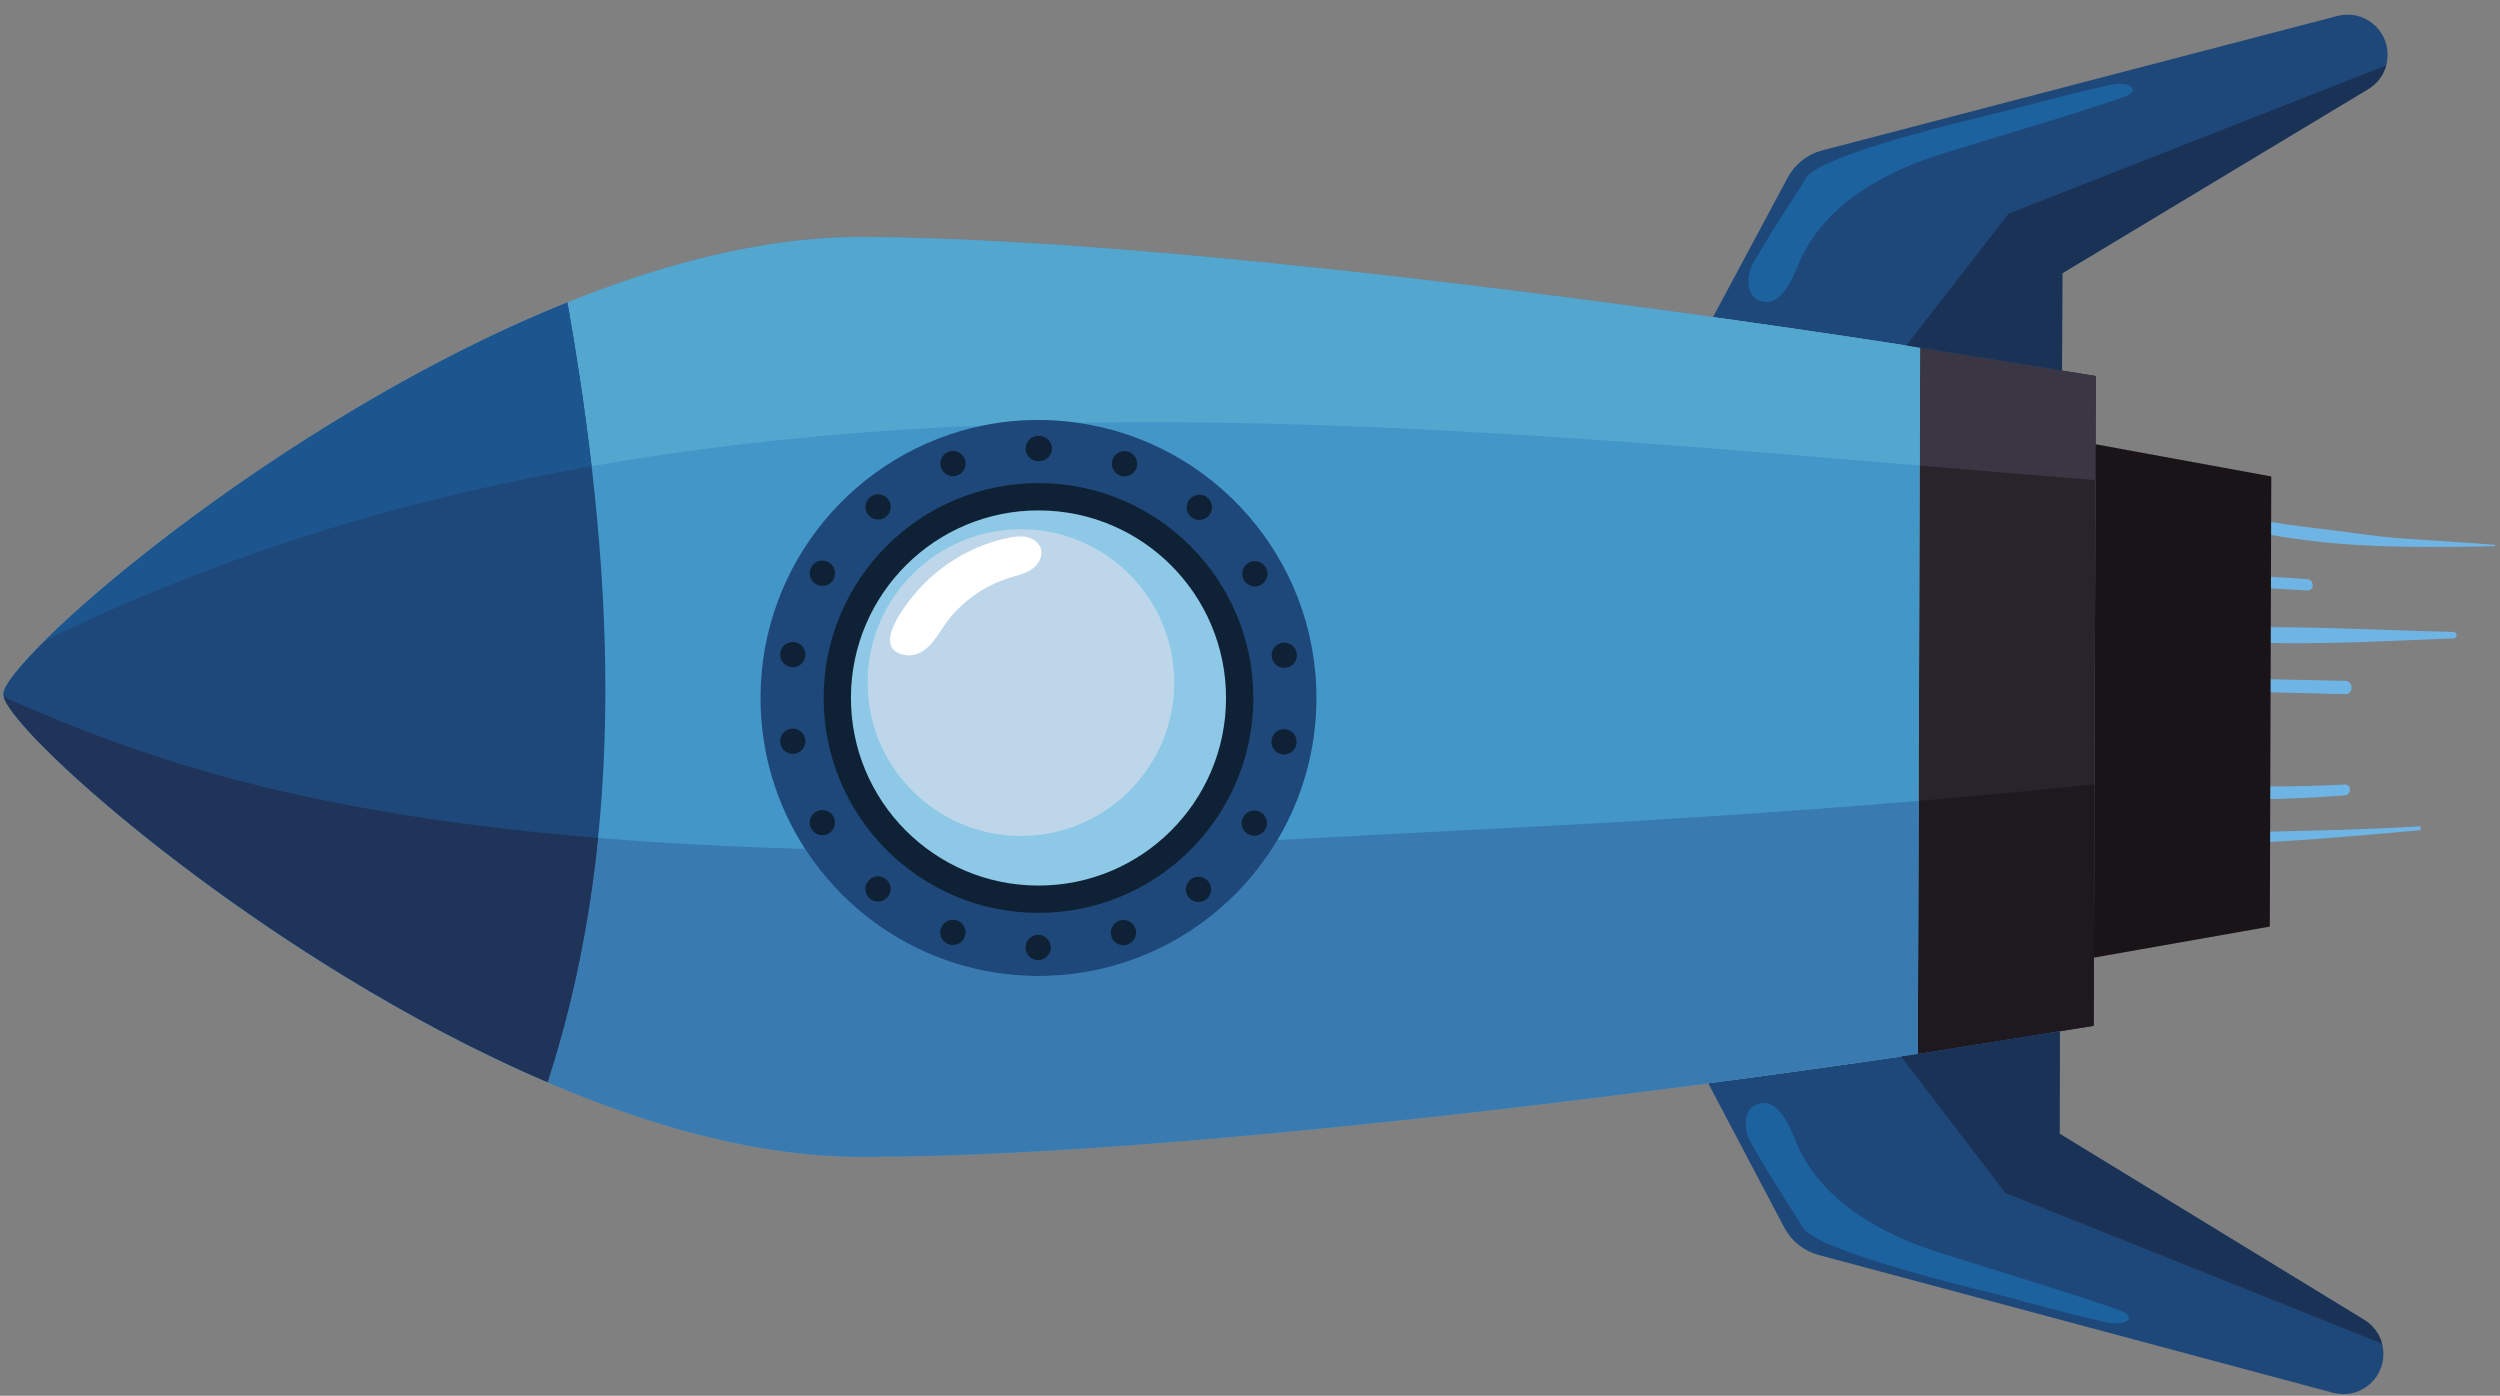 <svg width="283" height="158" viewBox="0 0 283 158" fill="none" xmlns="http://www.w3.org/2000/svg">
<rect x="0" y="0" width="283" height="158" fill="#808080" stroke="none"/>
<path d="M282.378 61.667C278.913 61.398 275.444 61.207 271.979 60.956C268.611 60.713 265.285 60.148 261.933 59.765C259.892 59.533 257.86 59.236 255.837 58.878L255.832 60.348C257.536 60.655 259.246 60.919 260.963 61.143C267.98 62.06 275.31 61.954 282.378 61.836C282.485 61.834 282.484 61.676 282.378 61.667Z" fill="#6EB5E6"/>
<path d="M273.832 93.542C267.801 93.929 261.759 94.02 255.723 94.171L255.719 95.366C261.774 95.09 267.833 94.516 273.83 93.99C274.113 93.964 274.122 93.523 273.832 93.542Z" fill="#6EB5E6"/>
<path d="M277.738 71.538C271.669 71.4 265.596 71.088 259.528 71.019C258.285 71.004 257.042 70.986 255.798 70.971L255.792 72.778C257.037 72.789 258.28 72.809 259.522 72.812C265.589 72.827 271.674 72.503 277.736 72.265C278.201 72.247 278.208 71.548 277.738 71.538Z" fill="#6EB5E6"/>
<path d="M265.473 77.071C262.369 77.005 259.265 76.94 256.163 76.876C256.035 76.873 255.907 76.869 255.779 76.866L255.774 78.336C255.841 78.338 255.907 78.339 255.974 78.341C259.139 78.421 262.303 78.501 265.468 78.581C266.439 78.606 266.444 77.091 265.473 77.071Z" fill="#6EB5E6"/>
<path d="M261.178 65.559L255.816 65.216L255.812 66.527C257.601 66.632 259.385 66.739 261.174 66.846C262.001 66.894 262 65.611 261.178 65.559Z" fill="#6EB5E6"/>
<path d="M265.429 88.808C262.225 88.975 259.017 89.049 255.807 89.017C255.785 89.017 255.763 89.016 255.739 89.016L255.735 90.479C258.97 90.434 262.201 90.285 265.425 90.038C266.207 89.979 266.226 88.766 265.429 88.808Z" fill="#6EB5E6"/>
<path d="M217.098 119.311L233.179 116.735L237.008 116.122L237.246 42.569L233.421 41.952L217.357 39.358L217.098 119.311Z" fill="#29242C"/>
<path d="M217.357 39.358L217.314 52.699C223.98 53.262 230.614 53.822 237.208 54.347L237.246 42.569L217.357 39.358Z" fill="#3B3643"/>
<path d="M217.191 90.654L217.098 119.311L237.008 116.121L237.096 88.774C230.468 89.471 223.832 90.094 217.191 90.654Z" fill="#1D191E"/>
<path d="M264.597 1.806L208.631 16.411L206.271 17.025C204.599 17.461 203.186 18.577 202.369 20.098L193.91 35.893C204.588 37.387 212.578 38.612 215.793 39.112C216.806 39.271 217.357 39.358 217.357 39.358L233.421 41.952L233.457 30.926L268.082 10.08C269.44 9.262 270.272 7.793 270.277 6.207C270.287 3.233 267.476 1.054 264.597 1.806Z" fill="#1E487A"/>
<path d="M217.098 119.311C217.098 119.311 216.431 119.412 215.192 119.595C211.74 120.104 203.818 121.251 193.37 122.628L201.984 138.965C202.791 140.494 204.197 141.617 205.866 142.064L208.222 142.695L264.092 157.661C266.966 158.432 269.791 156.271 269.801 153.296C269.806 151.71 268.984 150.237 267.63 149.411L233.141 128.341L233.179 116.735L217.098 119.311Z" fill="#1E487A"/>
<path d="M215.192 119.595C216.431 119.412 217.098 119.311 217.098 119.311L217.357 39.358C217.357 39.358 216.806 39.27 215.793 39.112C212.578 38.611 204.588 37.386 193.91 35.893C167.628 32.218 125.089 26.928 97.485 26.838C55.132 26.701 0.382 73.475 0.366 78.579C0.349 83.682 54.794 130.81 97.147 130.947C124.661 131.036 167.046 126.099 193.37 122.628C203.818 121.251 211.739 120.104 215.192 119.595Z" fill="#4397C8"/>
<path d="M204.406 20.201C205.689 17.908 218.336 14.657 225.016 13.057C229.773 11.917 234.225 10.59 239.011 9.595C241.127 9.155 242.54 10.245 240.346 11.002C234.659 12.972 226.54 15.341 219.988 17.364C213.438 19.387 206.829 22.999 203.904 29.198C203.202 30.688 202.012 34.483 199.684 34.167C197.47 33.867 197.681 31.139 198.499 29.721C201.458 24.593 203.424 21.955 204.406 20.201Z" fill="#1C629E"/>
<path d="M204.022 138.877C205.29 141.178 217.916 144.51 224.585 146.155C229.334 147.325 233.778 148.68 238.558 149.706C240.67 150.16 242.09 149.08 239.901 148.308C234.227 146.303 226.123 143.881 219.585 141.814C213.049 139.749 206.463 136.095 203.578 129.876C202.886 128.383 201.721 124.579 199.39 124.881C197.175 125.167 197.368 127.897 198.177 129.319C201.103 134.466 203.051 137.116 204.022 138.877Z" fill="#1C629E"/>
<path d="M117.453 110.483C106.415 110.447 96.729 104.726 91.141 96.105C69.73 95.468 47.613 93.728 26.91 88.334C17.812 85.964 9.011 82.731 0.454 78.918C2.311 85.364 55.544 130.812 97.147 130.947C139.499 131.084 217.098 119.311 217.098 119.311L217.191 90.654C200.635 92.048 184.051 93.067 167.455 93.893C159.842 94.273 152.225 94.697 144.604 95.087C139.099 104.335 128.995 110.52 117.453 110.483Z" fill="#397AB1"/>
<path d="M5.066 72.536C38.57 56.069 74.564 49.675 111.3 48.163C113.355 47.749 115.481 47.533 117.657 47.54C119.119 47.545 120.554 47.657 121.961 47.856C153.689 47.325 185.844 50.04 217.314 52.699L217.357 39.358C217.357 39.358 139.836 26.976 97.485 26.838C62.537 26.725 19.178 58.536 5.066 72.536Z" fill="#53A7CF"/>
<path d="M111.3 48.163C96.96 51.056 86.14 63.707 86.091 78.91C86.07 85.251 87.932 91.154 91.141 96.105C96.729 104.726 106.415 110.447 117.453 110.483C128.995 110.52 139.099 104.335 144.604 95.087C147.39 90.41 149.003 84.952 149.021 79.114C149.073 63.194 137.294 50.004 121.961 47.855C120.554 47.657 119.119 47.545 117.657 47.54C115.481 47.533 113.355 47.748 111.3 48.163Z" fill="#1E487A"/>
<path d="M117.634 54.686C131.067 54.73 141.922 65.656 141.879 79.091C141.835 92.526 130.91 103.382 117.477 103.338C104.045 103.295 93.19 92.369 93.234 78.934C93.277 65.499 104.202 54.642 117.634 54.686Z" fill="#0F2235"/>
<path d="M126.804 53.843C127.546 54.115 128.367 53.735 128.641 52.993C128.913 52.251 128.533 51.428 127.791 51.154C127.049 50.882 126.226 51.262 125.953 52.006C125.681 52.748 126.06 53.569 126.804 53.843ZM134.843 58.525C135.447 59.035 136.35 58.959 136.861 58.356C137.372 57.751 137.295 56.848 136.691 56.338C136.088 55.829 135.185 55.903 134.674 56.508C134.164 57.111 134.24 58.016 134.843 58.525ZM140.809 65.669C141.202 66.355 142.077 66.592 142.763 66.196C143.449 65.803 143.685 64.927 143.291 64.242C142.896 63.557 142.021 63.32 141.336 63.714C140.65 64.109 140.414 64.984 140.809 65.669ZM143.967 74.418C144.101 75.197 144.842 75.72 145.621 75.585C146.401 75.451 146.922 74.71 146.788 73.931C146.654 73.152 145.913 72.629 145.135 72.764C144.354 72.898 143.833 73.639 143.967 74.418ZM143.945 83.727C143.808 84.505 144.326 85.248 145.105 85.386C145.883 85.525 146.628 85.005 146.765 84.226L146.765 84.227C146.902 83.448 146.384 82.705 145.605 82.567C144.827 82.429 144.084 82.948 143.945 83.726L143.945 83.727ZM140.746 92.462C140.349 93.146 140.581 94.022 141.265 94.42C141.949 94.817 142.824 94.585 143.222 93.901L143.222 93.901C143.62 93.218 143.387 92.341 142.703 91.944C142.02 91.546 141.144 91.778 140.746 92.462L140.746 92.462ZM134.749 99.579C134.141 100.087 134.062 100.99 134.569 101.596C135.077 102.202 135.979 102.283 136.586 101.775C137.192 101.268 137.272 100.365 136.764 99.758C136.257 99.152 135.353 99.072 134.747 99.579L134.749 99.579ZM126.69 104.223C125.946 104.493 125.561 105.314 125.831 106.057C126.1 106.801 126.921 107.185 127.665 106.915C128.408 106.646 128.791 105.825 128.523 105.081C128.252 104.338 127.432 103.954 126.688 104.223L126.69 104.223ZM117.524 105.819C116.732 105.818 116.092 106.459 116.089 107.249C116.088 108.04 116.73 108.682 117.52 108.683C118.311 108.684 118.952 108.043 118.954 107.253C118.955 106.462 118.314 105.82 117.524 105.819ZM108.36 104.2C107.617 103.929 106.795 104.311 106.523 105.054C106.253 105.797 106.634 106.619 107.378 106.89C108.12 107.161 108.941 106.779 109.213 106.036C109.485 105.294 109.102 104.472 108.36 104.2ZM100.309 99.534C99.705 99.025 98.802 99.103 98.293 99.708C97.784 100.313 97.862 101.216 98.466 101.725C99.071 102.234 99.974 102.156 100.483 101.551C100.992 100.946 100.914 100.043 100.309 99.534ZM94.33 92.402C93.935 91.718 93.06 91.483 92.374 91.879C91.689 92.274 91.456 93.15 91.851 93.834C92.246 94.519 93.123 94.754 93.806 94.358C94.492 93.963 94.725 93.087 94.33 92.402ZM91.155 83.66C91.017 82.881 90.276 82.36 89.498 82.496C88.718 82.632 88.197 83.374 88.334 84.153L88.334 84.153C88.469 84.932 89.21 85.453 89.991 85.317C90.769 85.181 91.29 84.439 91.155 83.66L91.155 83.66ZM91.156 74.352C91.292 73.573 90.772 72.831 89.993 72.694C89.213 72.558 88.472 73.078 88.337 73.857C88.2 74.636 88.721 75.378 89.499 75.514C90.278 75.651 91.019 75.13 91.156 74.352ZM94.338 65.61C94.734 64.926 94.499 64.049 93.815 63.653C93.131 63.258 92.254 63.491 91.86 64.175C91.463 64.859 91.696 65.736 92.382 66.132C93.066 66.527 93.941 66.294 94.338 65.61ZM100.321 58.48C100.927 57.972 101.006 57.068 100.496 56.463C99.988 55.858 99.085 55.779 98.479 56.288C97.874 56.796 97.796 57.701 98.306 58.305C98.814 58.91 99.716 58.989 100.321 58.48ZM108.372 53.82C109.114 53.548 109.497 52.727 109.227 51.984C108.954 51.242 108.132 50.858 107.39 51.129C106.648 51.401 106.265 52.223 106.535 52.965C106.807 53.707 107.628 54.091 108.372 53.82ZM117.532 52.204C118.324 52.203 118.964 51.562 118.964 50.772C118.963 49.982 118.322 49.34 117.532 49.341C116.74 49.341 116.1 49.983 116.1 50.775C116.101 51.565 116.743 52.205 117.532 52.204ZM117.642 52.205C118.434 52.207 119.076 51.569 119.078 50.777C119.081 49.987 118.443 49.343 117.651 49.341C116.861 49.338 116.218 49.978 116.215 50.768C116.212 51.56 116.852 52.202 117.642 52.205Z" fill="#0F2235"/>
<path d="M117.624 57.779C129.35 57.817 138.825 67.354 138.787 79.081C138.749 90.807 129.212 100.284 117.486 100.246C105.761 100.208 96.288 90.67 96.326 78.944C96.364 67.217 105.898 57.741 117.624 57.779Z" fill="#8DC8E7"/>
<path d="M115.625 59.91C125.21 59.941 132.955 67.738 132.924 77.324C132.893 86.91 125.097 94.656 115.512 94.625C105.927 94.594 98.183 86.798 98.214 77.212C98.245 67.625 106.04 59.879 115.625 59.91Z" fill="#BED6E9"/>
<path d="M114.124 60.89C114.832 60.744 115.57 60.639 116.274 60.804C116.977 60.968 117.646 61.456 117.841 62.15C118.085 63.024 117.518 63.952 116.765 64.455C116.013 64.959 115.103 65.153 114.238 65.422C111.306 66.332 108.692 68.237 106.928 70.75C106.362 71.553 105.878 72.423 105.183 73.118C104.489 73.812 103.519 74.321 102.549 74.17C97.949 73.452 103.466 67.171 104.769 65.905C107.339 63.407 110.607 61.611 114.124 60.89Z" fill="white"/>
<path d="M64.232 34.237C31.048 47.604 0.378 74.76 0.366 78.58C0.353 82.323 29.655 108.665 61.984 122.498C71.319 93.78 69.351 63.262 64.232 34.237Z" fill="#1E487A"/>
<path d="M26.91 88.334C17.806 85.962 8.996 82.726 0.432 78.909C1.816 83.627 30.452 109.007 61.984 122.498C64.933 113.428 66.748 104.179 67.699 94.853C53.894 93.724 40.113 91.775 26.91 88.334Z" fill="#203459"/>
<path d="M5.057 72.54C24.938 62.767 45.693 56.536 66.962 52.773C66.239 46.55 65.312 40.358 64.232 34.237C38.804 44.48 14.867 62.809 5.057 72.54Z" fill="#1D568E"/>
<path d="M257.11 53.933L237.221 50.289L237.032 108.402L256.945 104.888L257.11 53.933Z" fill="#181418"/>
<path d="M227.356 24.193L215.793 39.112C216.806 39.271 217.357 39.358 217.357 39.358L233.421 41.952L233.457 30.926L268.082 10.08C269.44 9.262 270.272 7.793 270.277 6.207C270.276 6.622 270.212 7.023 270.105 7.41L227.356 24.193Z" fill="#1A3256"/>
<path d="M215.192 119.596L226.998 135.034L269.636 152.094C269.741 152.482 269.802 152.884 269.801 153.296C269.806 151.71 268.983 150.238 267.63 149.411L233.141 128.342L233.179 116.736L217.098 119.312C217.098 119.312 216.431 119.413 215.192 119.596Z" fill="#1A3256"/>
</svg>
